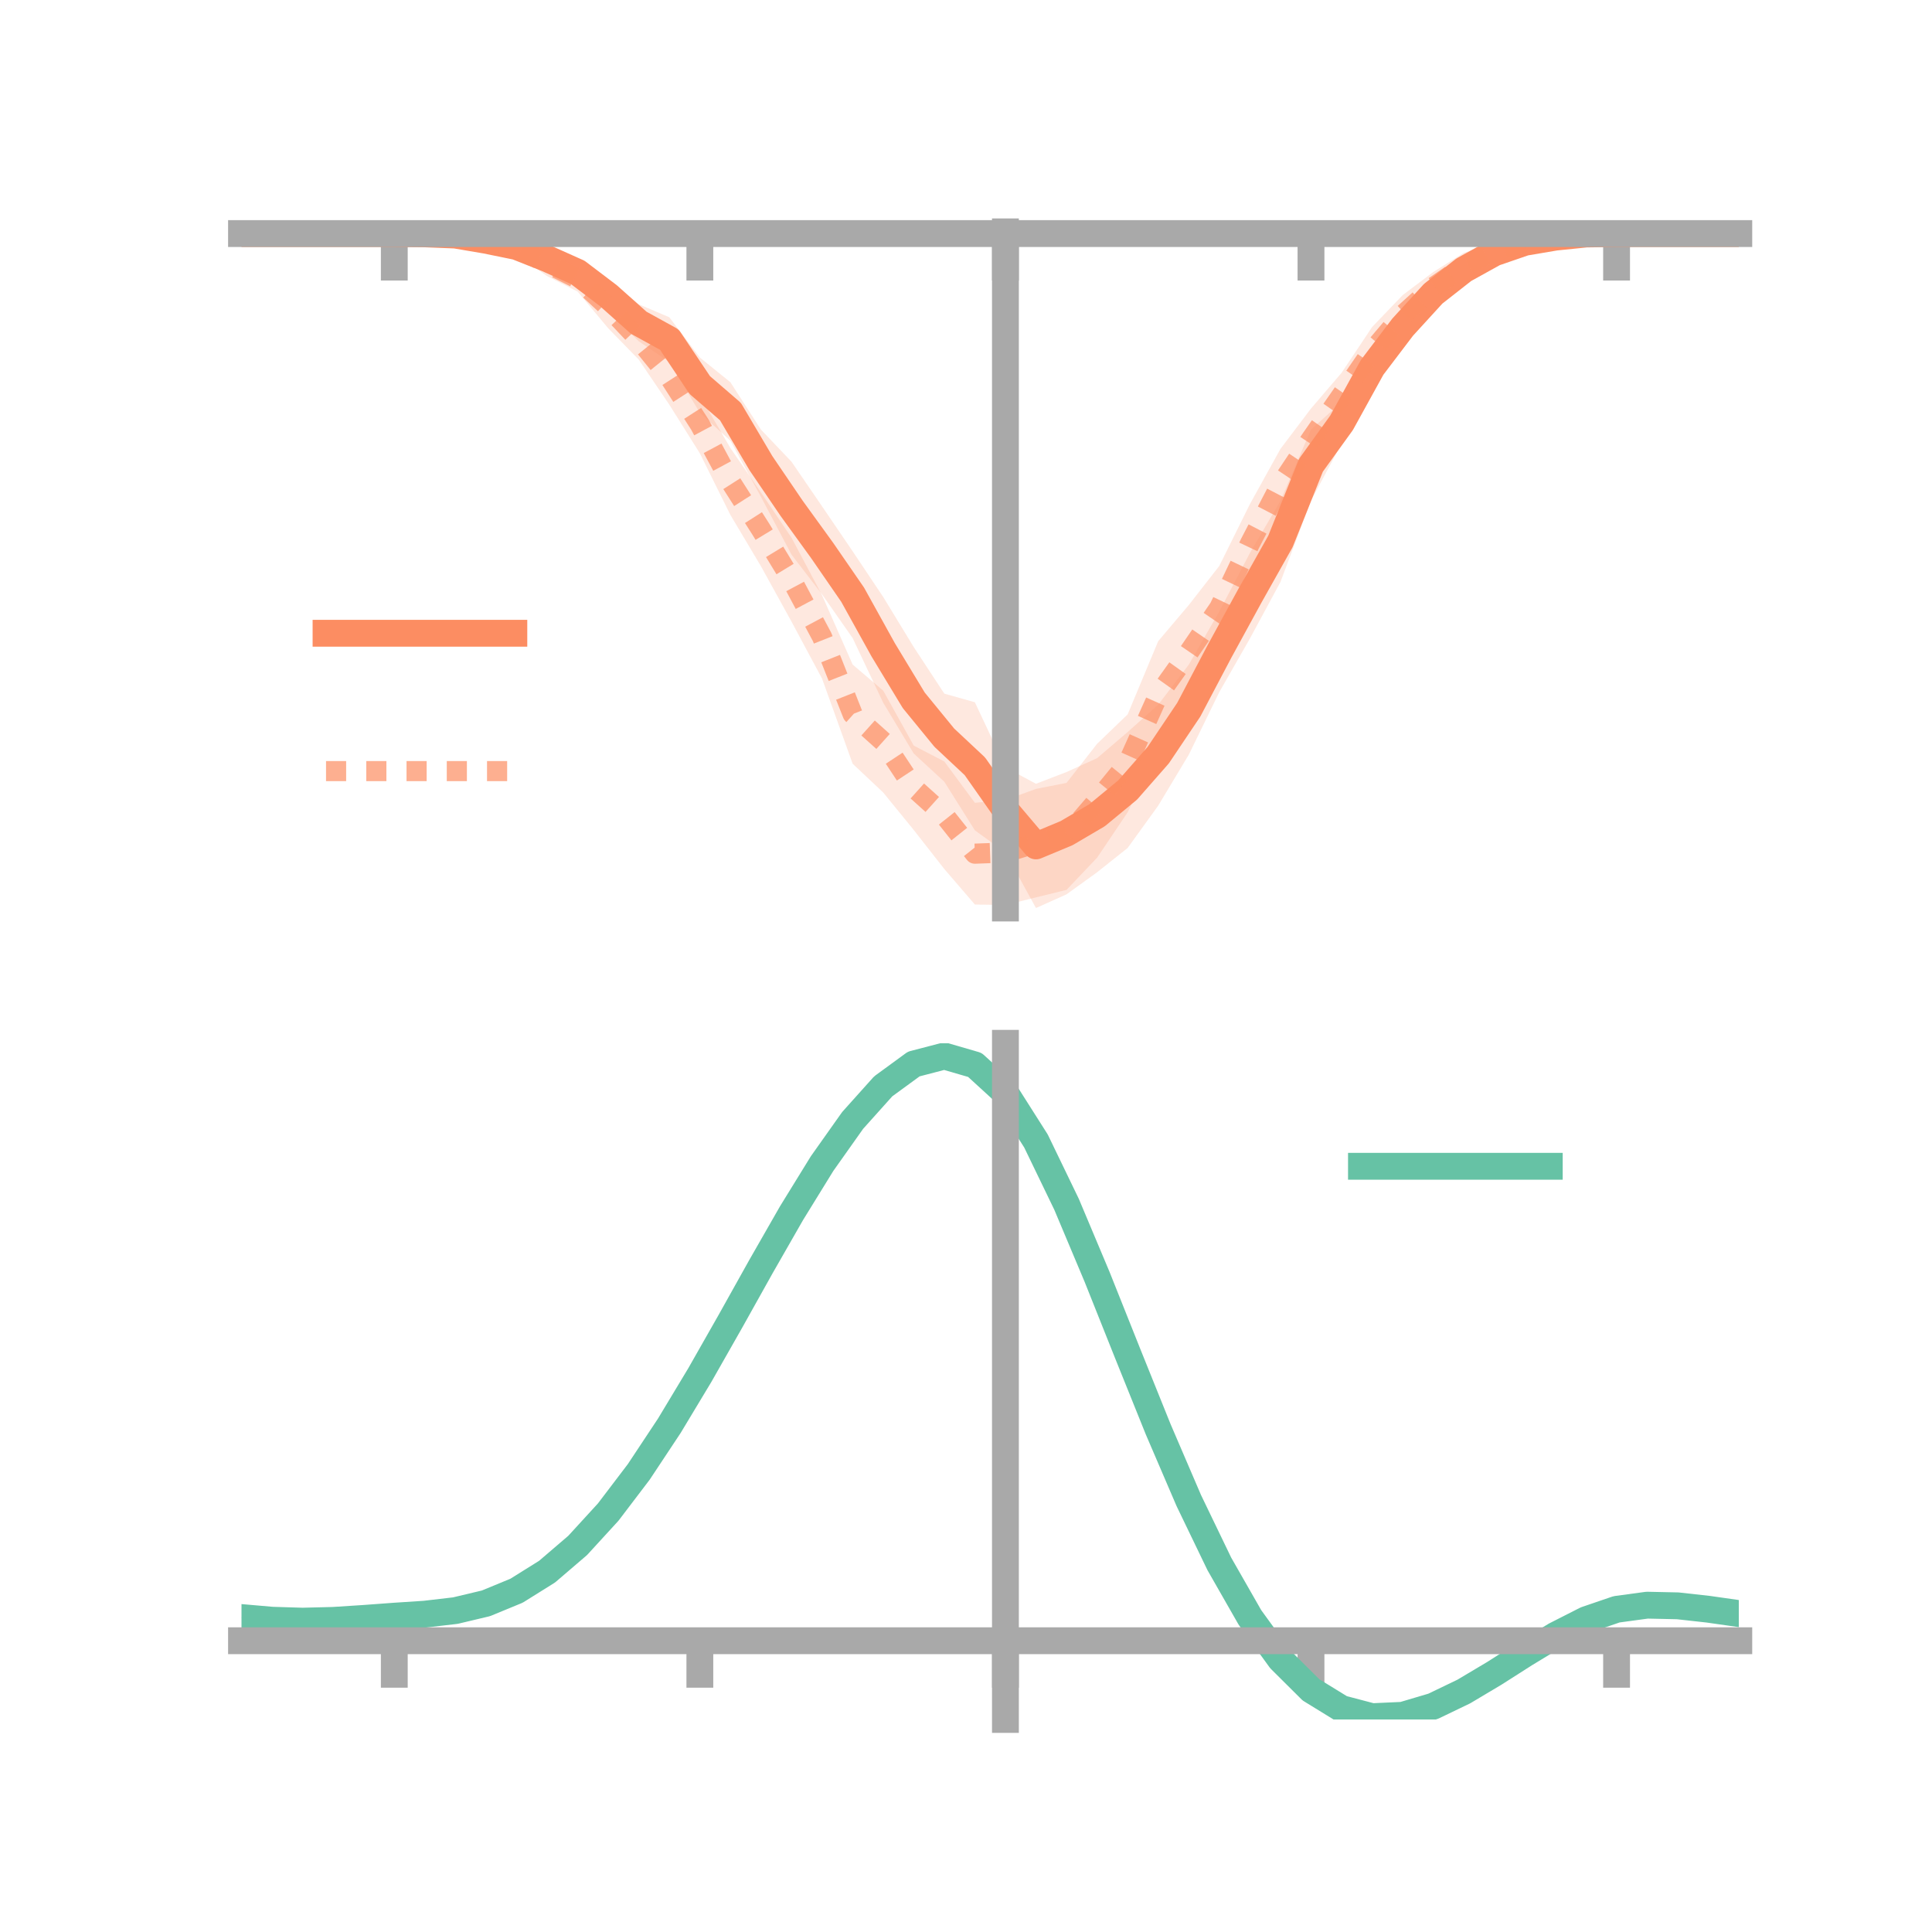 <?xml version="1.0" encoding="utf-8" standalone="no"?>
<!DOCTYPE svg PUBLIC "-//W3C//DTD SVG 1.1//EN"
  "http://www.w3.org/Graphics/SVG/1.1/DTD/svg11.dtd">
<!-- Created with matplotlib (https://matplotlib.org/) -->
<svg height="144pt" version="1.1" viewBox="0 0 144 144" width="144pt" xmlns="http://www.w3.org/2000/svg" xmlns:xlink="http://www.w3.org/1999/xlink">
 <defs>
  <style type="text/css">*{stroke-linecap:butt;stroke-linejoin:round;}</style>
 </defs>
 <g id="figure_1">
  <g id="patch_1">
   <path d="M 0 144 
L 144 144 
L 144 0 
L 0 0 
z
" style="fill:none;"/>
  </g>
  <g id="axes_1">
   <g id="patch_2">
    <path d="M 18 67.68 
L 129.6 67.68 
L 129.6 17.28 
L 18 17.28 
z
" style="fill:none;"/>
   </g>
   <g id="PolyCollection_1">
    <path clip-path="url(#pe9b6807d13)" d="M 18 17.41 
L 18 17.41 
L 20.278 17.41 
L 22.555 17.41 
L 24.833 17.41 
L 27.11 17.41 
L 29.388 17.41 
L 31.665 17.37 
L 33.943 17.28 
L 36.22 17.557 
L 38.498 17.8 
L 40.776 18.455 
L 43.053 19.325 
L 45.331 20.842 
L 47.608 22.679 
L 49.886 23.646 
L 52.163 26.648 
L 54.441 28.491 
L 56.718 32.022 
L 58.996 34.415 
L 61.273 37.741 
L 63.551 41.09 
L 65.829 44.495 
L 68.106 48.23 
L 70.384 51.7 
L 72.661 52.342 
L 74.939 57.191 
L 77.216 58.418 
L 79.494 57.541 
L 81.771 56.509 
L 84.049 54.562 
L 86.327 52.522 
L 88.604 49.541 
L 90.882 45.569 
L 93.159 41.22 
L 95.437 37.333 
L 97.714 32.016 
L 99.992 29.972 
L 102.269 25.935 
L 104.547 23.099 
L 106.824 20.835 
L 109.102 19.152 
L 111.38 18.267 
L 113.657 17.669 
L 115.935 17.437 
L 118.212 17.367 
L 120.49 17.41 
L 122.767 17.41 
L 125.045 17.41 
L 127.322 17.41 
L 129.6 17.41 
L 129.6 17.41 
L 129.6 17.41 
L 127.322 17.41 
L 125.045 17.41 
L 122.767 17.41 
L 120.49 17.41 
L 118.212 17.518 
L 115.935 17.912 
L 113.657 18.453 
L 111.38 19.421 
L 109.102 21.059 
L 106.824 22.948 
L 104.547 25.667 
L 102.269 28.83 
L 99.992 33.057 
L 97.714 37.325 
L 95.437 43.377 
L 93.159 47.597 
L 90.882 51.579 
L 88.604 56.253 
L 86.327 60.048 
L 84.049 63.201 
L 81.771 65.015 
L 79.494 66.658 
L 77.216 67.68 
L 74.939 63.532 
L 72.661 61.888 
L 70.384 58.267 
L 68.106 56.164 
L 65.829 52.376 
L 63.551 47.56 
L 61.273 44.303 
L 58.996 41.34 
L 56.718 37.03 
L 54.441 32.854 
L 52.163 30.764 
L 49.886 26.976 
L 47.608 25.434 
L 45.331 23.21 
L 43.053 21.271 
L 40.776 20.1 
L 38.498 18.945 
L 36.22 18.258 
L 33.943 17.76 
L 31.665 17.493 
L 29.388 17.41 
L 27.11 17.41 
L 24.833 17.41 
L 22.555 17.41 
L 20.278 17.41 
L 18 17.41 
z
" style="fill:#fc8d62;fill-opacity:0.2;"/>
   </g>
   <g id="PolyCollection_2">
    <path clip-path="url(#pe9b6807d13)" d="M 18 17.41 
L 18 17.41 
L 20.278 17.41 
L 22.555 17.41 
L 24.833 17.41 
L 27.11 17.41 
L 29.388 17.41 
L 31.665 17.349 
L 33.943 17.345 
L 36.22 17.276 
L 38.498 17.849 
L 40.776 18.706 
L 43.053 19.818 
L 45.331 21.295 
L 47.608 23.777 
L 49.886 26.055 
L 52.163 29.501 
L 54.441 33.396 
L 56.718 36.71 
L 58.996 40.08 
L 61.273 44.369 
L 63.551 49.532 
L 65.829 51.476 
L 68.106 55.573 
L 70.384 56.758 
L 72.661 59.835 
L 74.939 59.63 
L 77.216 58.801 
L 79.494 58.35 
L 81.771 55.438 
L 84.049 53.246 
L 86.327 47.787 
L 88.604 45.098 
L 90.882 42.177 
L 93.159 37.577 
L 95.437 33.46 
L 97.714 30.449 
L 99.992 27.789 
L 102.269 24.375 
L 104.547 21.997 
L 106.824 20.277 
L 109.102 18.846 
L 111.38 18.089 
L 113.657 17.668 
L 115.935 17.301 
L 118.212 17.36 
L 120.49 17.41 
L 122.767 17.41 
L 125.045 17.41 
L 127.322 17.41 
L 129.6 17.41 
L 129.6 17.41 
L 129.6 17.41 
L 127.322 17.41 
L 125.045 17.41 
L 122.767 17.41 
L 120.49 17.41 
L 118.212 17.55 
L 115.935 17.816 
L 113.657 18.502 
L 111.38 19.29 
L 109.102 20.839 
L 106.824 22.544 
L 104.547 24.961 
L 102.269 27.951 
L 99.992 31.138 
L 97.714 35.009 
L 95.437 38.821 
L 93.159 43.467 
L 90.882 48.417 
L 88.604 52.157 
L 86.327 55.845 
L 84.049 60.542 
L 81.771 63.928 
L 79.494 66.326 
L 77.216 66.885 
L 74.939 67.454 
L 72.661 67.419 
L 70.384 64.772 
L 68.106 61.864 
L 65.829 59.069 
L 63.551 56.924 
L 61.273 50.583 
L 58.996 46.335 
L 56.718 42.205 
L 54.441 38.383 
L 52.163 33.788 
L 49.886 30.16 
L 47.608 26.803 
L 45.331 24.466 
L 43.053 21.734 
L 40.776 20.577 
L 38.498 18.987 
L 36.22 18.14 
L 33.943 17.775 
L 31.665 17.499 
L 29.388 17.41 
L 27.11 17.41 
L 24.833 17.41 
L 22.555 17.41 
L 20.278 17.41 
L 18 17.41 
z
" style="fill:#fc8d62;fill-opacity:0.2;"/>
   </g>
   <g id="matplotlib.axis_1">
    <g id="xtick_1">
     <g id="line2d_1">
      <defs>
       <path d="M 0 0 
L 0 3.5 
" id="m9bf25f534f" style="stroke:#a9a9a9;stroke-width:2;"/>
      </defs>
      <g>
       <use style="fill:#a9a9a9;stroke:#a9a9a9;stroke-width:2;" x="29.388" xlink:href="#m9bf25f534f" y="17.41"/>
      </g>
     </g>
    </g>
    <g id="xtick_2">
     <g id="line2d_2">
      <g>
       <use style="fill:#a9a9a9;stroke:#a9a9a9;stroke-width:2;" x="52.163" xlink:href="#m9bf25f534f" y="17.41"/>
      </g>
     </g>
    </g>
    <g id="xtick_3">
     <g id="line2d_3">
      <g>
       <use style="fill:#a9a9a9;stroke:#a9a9a9;stroke-width:2;" x="74.939" xlink:href="#m9bf25f534f" y="17.41"/>
      </g>
     </g>
    </g>
    <g id="xtick_4">
     <g id="line2d_4">
      <g>
       <use style="fill:#a9a9a9;stroke:#a9a9a9;stroke-width:2;" x="97.714" xlink:href="#m9bf25f534f" y="17.41"/>
      </g>
     </g>
    </g>
    <g id="xtick_5">
     <g id="line2d_5">
      <g>
       <use style="fill:#a9a9a9;stroke:#a9a9a9;stroke-width:2;" x="120.49" xlink:href="#m9bf25f534f" y="17.41"/>
      </g>
     </g>
    </g>
   </g>
   <g id="matplotlib.axis_2"/>
   <g id="line2d_6">
    <path clip-path="url(#pe9b6807d13)" d="M 18 17.41 
L 20.278 17.41 
L 22.555 17.41 
L 24.833 17.41 
L 27.11 17.41 
L 29.388 17.41 
L 31.665 17.431 
L 33.943 17.52 
L 36.22 17.908 
L 38.498 18.373 
L 40.776 19.278 
L 43.053 20.298 
L 45.331 22.026 
L 47.608 24.056 
L 49.886 25.311 
L 52.163 28.706 
L 54.441 30.673 
L 56.718 34.526 
L 58.996 37.877 
L 61.273 41.022 
L 63.551 44.325 
L 65.829 48.435 
L 68.106 52.197 
L 70.384 54.983 
L 72.661 57.115 
L 74.939 60.362 
L 77.216 63.049 
L 79.494 62.099 
L 81.771 60.762 
L 84.049 58.881 
L 86.327 56.285 
L 88.604 52.897 
L 90.882 48.574 
L 93.159 44.408 
L 95.437 40.355 
L 97.714 34.671 
L 99.992 31.514 
L 102.269 27.383 
L 104.547 24.383 
L 106.824 21.892 
L 109.102 20.106 
L 111.38 18.844 
L 113.657 18.061 
L 115.935 17.675 
L 118.212 17.442 
L 120.49 17.41 
L 122.767 17.41 
L 125.045 17.41 
L 127.322 17.41 
L 129.6 17.41 
" style="fill:none;stroke:#fc8d62;stroke-linecap:square;stroke-width:2;"/>
   </g>
   <g id="line2d_7">
    <path clip-path="url(#pe9b6807d13)" d="M 18 17.41 
L 20.278 17.41 
L 22.555 17.41 
L 24.833 17.41 
L 27.11 17.41 
L 29.388 17.41 
L 31.665 17.424 
L 33.943 17.56 
L 36.22 17.708 
L 38.498 18.418 
L 40.776 19.642 
L 43.053 20.776 
L 45.331 22.88 
L 47.608 25.29 
L 49.886 28.107 
L 52.163 31.644 
L 54.441 35.889 
L 56.718 39.457 
L 58.996 43.207 
L 61.273 47.476 
L 63.551 53.228 
L 65.829 55.272 
L 68.106 58.718 
L 70.384 60.765 
L 72.661 63.627 
L 74.939 63.542 
L 77.216 62.843 
L 79.494 62.338 
L 81.771 59.683 
L 84.049 56.894 
L 86.327 51.816 
L 88.604 48.627 
L 90.882 45.297 
L 93.159 40.522 
L 95.437 36.14 
L 97.714 32.729 
L 99.992 29.464 
L 102.269 26.163 
L 104.547 23.479 
L 106.824 21.41 
L 109.102 19.842 
L 111.38 18.69 
L 113.657 18.085 
L 115.935 17.559 
L 118.212 17.455 
L 120.49 17.41 
L 122.767 17.41 
L 125.045 17.41 
L 127.322 17.41 
L 129.6 17.41 
" style="fill:none;stroke:#fc8d62;stroke-dasharray:1.5,1.5;stroke-dashoffset:0;stroke-opacity:0.7;stroke-width:1.5;"/>
   </g>
   <g id="patch_3">
    <path d="M 74.939 67.68 
L 74.939 17.28 
" style="fill:none;stroke:#a9a9a9;stroke-linecap:square;stroke-linejoin:miter;stroke-width:2;"/>
   </g>
   <g id="patch_4">
    <path d="M 129.6 67.68 
L 129.6 17.28 
" style="fill:none;"/>
   </g>
   <g id="patch_5">
    <path d="M 18 17.41 
L 129.6 17.41 
" style="fill:none;stroke:#a9a9a9;stroke-linecap:square;stroke-linejoin:miter;stroke-width:2;"/>
   </g>
   <g id="patch_6">
    <path d="M 18 17.28 
L 129.6 17.28 
" style="fill:none;"/>
   </g>
   <g id="legend_1">
    <g id="line2d_8">
     <path d="M 24.3 47.2 
L 38.3 47.2 
" style="fill:none;stroke:#fc8d62;stroke-linecap:square;stroke-width:2;"/>
    </g>
    <g id="line2d_9"/>
    <g id="text_1">
     <!--   -->
     <g transform="translate(43.9 49.65)scale(0.07 -0.07)">
      <defs>
       <path id="DejaVuSans-32"/>
      </defs>
      <use xlink:href="#DejaVuSans-32"/>
     </g>
    </g>
    <g id="line2d_10">
     <path d="M 24.3 57.474 
L 38.3 57.474 
" style="fill:none;stroke:#fc8d62;stroke-dasharray:1.5,1.5;stroke-dashoffset:0;stroke-opacity:0.7;stroke-width:1.5;"/>
    </g>
    <g id="line2d_11"/>
    <g id="text_2">
     <!--   -->
     <g transform="translate(43.9 59.924)scale(0.07 -0.07)">
      <use xlink:href="#DejaVuSans-32"/>
     </g>
    </g>
   </g>
  </g>
  <g id="axes_2">
   <g id="patch_7">
    <path d="M 18 128.16 
L 129.6 128.16 
L 129.6 77.76 
L 18 77.76 
z
" style="fill:none;"/>
   </g>
   <g id="PolyCollection_3">
    <path clip-path="url(#pf6158b588e)" d="M 18 120.603 
L 18 120.523 
L 20.278 120.73 
L 22.555 120.8 
L 24.833 120.736 
L 27.11 120.581 
L 29.388 120.405 
L 31.665 120.25 
L 33.943 119.979 
L 36.22 119.431 
L 38.498 118.48 
L 40.776 117.035 
L 43.053 115.046 
L 45.331 112.504 
L 47.608 109.439 
L 49.886 105.919 
L 52.163 102.045 
L 54.441 97.946 
L 56.718 93.775 
L 58.996 89.708 
L 61.273 85.933 
L 63.551 82.649 
L 65.829 80.06 
L 68.106 78.365 
L 70.384 77.76 
L 72.661 78.432 
L 74.939 80.547 
L 77.216 84.184 
L 79.494 88.967 
L 81.771 94.46 
L 84.049 100.256 
L 86.327 105.998 
L 88.604 111.388 
L 90.882 116.191 
L 93.159 120.24 
L 95.437 123.431 
L 97.714 125.724 
L 99.992 127.137 
L 102.269 127.741 
L 104.547 127.644 
L 106.824 126.98 
L 109.102 125.901 
L 111.38 124.566 
L 113.657 123.139 
L 115.935 121.779 
L 118.212 120.638 
L 120.49 119.867 
L 122.767 119.563 
L 125.045 119.617 
L 127.322 119.878 
L 129.6 120.215 
L 129.6 120.319 
L 129.6 120.319 
L 127.322 120.005 
L 125.045 119.761 
L 122.767 119.718 
L 120.49 120.031 
L 118.212 120.817 
L 115.935 121.989 
L 113.657 123.396 
L 111.38 124.874 
L 109.102 126.253 
L 106.824 127.366 
L 104.547 128.051 
L 102.269 128.16 
L 99.992 127.568 
L 97.714 126.183 
L 95.437 123.949 
L 93.159 120.855 
L 90.882 116.937 
L 88.604 112.291 
L 86.327 107.074 
L 84.049 101.509 
L 81.771 95.886 
L 79.494 90.551 
L 77.216 85.902 
L 74.939 82.367 
L 72.661 80.315 
L 70.384 79.664 
L 68.106 80.247 
L 65.829 81.88 
L 63.551 84.371 
L 61.273 87.522 
L 58.996 91.139 
L 56.718 95.03 
L 54.441 99.014 
L 52.163 102.927 
L 49.886 106.621 
L 47.608 109.977 
L 45.331 112.902 
L 43.053 115.335 
L 40.776 117.247 
L 38.498 118.647 
L 36.22 119.576 
L 33.943 120.111 
L 31.665 120.372 
L 29.388 120.514 
L 27.11 120.674 
L 24.833 120.811 
L 22.555 120.861 
L 20.278 120.793 
L 18 120.603 
z
" style="fill:#66c2a5;fill-opacity:0.2;"/>
   </g>
   <g id="matplotlib.axis_3">
    <g id="xtick_6">
     <g id="line2d_12">
      <g>
       <use style="fill:#a9a9a9;stroke:#a9a9a9;stroke-width:2;" x="29.388" xlink:href="#m9bf25f534f" y="122.292"/>
      </g>
     </g>
    </g>
    <g id="xtick_7">
     <g id="line2d_13">
      <g>
       <use style="fill:#a9a9a9;stroke:#a9a9a9;stroke-width:2;" x="52.163" xlink:href="#m9bf25f534f" y="122.292"/>
      </g>
     </g>
    </g>
    <g id="xtick_8">
     <g id="line2d_14">
      <g>
       <use style="fill:#a9a9a9;stroke:#a9a9a9;stroke-width:2;" x="74.939" xlink:href="#m9bf25f534f" y="122.292"/>
      </g>
     </g>
    </g>
    <g id="xtick_9">
     <g id="line2d_15">
      <g>
       <use style="fill:#a9a9a9;stroke:#a9a9a9;stroke-width:2;" x="97.714" xlink:href="#m9bf25f534f" y="122.292"/>
      </g>
     </g>
    </g>
    <g id="xtick_10">
     <g id="line2d_16">
      <g>
       <use style="fill:#a9a9a9;stroke:#a9a9a9;stroke-width:2;" x="120.49" xlink:href="#m9bf25f534f" y="122.292"/>
      </g>
     </g>
    </g>
   </g>
   <g id="matplotlib.axis_4"/>
   <g id="line2d_17">
    <path clip-path="url(#pf6158b588e)" d="M 18 120.563 
L 20.278 120.761 
L 22.555 120.831 
L 24.833 120.774 
L 27.11 120.628 
L 29.388 120.46 
L 31.665 120.311 
L 33.943 120.045 
L 36.22 119.503 
L 38.498 118.564 
L 40.776 117.141 
L 43.053 115.19 
L 45.331 112.703 
L 47.608 109.708 
L 49.886 106.27 
L 52.163 102.486 
L 54.441 98.48 
L 56.718 94.403 
L 58.996 90.423 
L 61.273 86.728 
L 63.551 83.51 
L 65.829 80.97 
L 68.106 79.306 
L 70.384 78.712 
L 72.661 79.373 
L 74.939 81.457 
L 77.216 85.043 
L 79.494 89.759 
L 81.771 95.173 
L 84.049 100.882 
L 86.327 106.536 
L 88.604 111.839 
L 90.882 116.564 
L 93.159 120.548 
L 95.437 123.69 
L 97.714 125.953 
L 99.992 127.353 
L 102.269 127.951 
L 104.547 127.848 
L 106.824 127.173 
L 109.102 126.077 
L 111.38 124.72 
L 113.657 123.268 
L 115.935 121.884 
L 118.212 120.727 
L 120.49 119.949 
L 122.767 119.64 
L 125.045 119.689 
L 127.322 119.942 
L 129.6 120.267 
" style="fill:none;stroke:#66c2a5;stroke-linecap:square;stroke-width:2;"/>
   </g>
   <g id="patch_8">
    <path d="M 74.939 128.16 
L 74.939 77.76 
" style="fill:none;stroke:#a9a9a9;stroke-linecap:square;stroke-linejoin:miter;stroke-width:2;"/>
   </g>
   <g id="patch_9">
    <path d="M 129.6 128.16 
L 129.6 77.76 
" style="fill:none;"/>
   </g>
   <g id="patch_10">
    <path d="M 18 122.292 
L 129.6 122.292 
" style="fill:none;stroke:#a9a9a9;stroke-linecap:square;stroke-linejoin:miter;stroke-width:2;"/>
   </g>
   <g id="patch_11">
    <path d="M 18 77.76 
L 129.6 77.76 
" style="fill:none;"/>
   </g>
   <g id="legend_2">
    <g id="line2d_18">
     <path d="M 101.475 86.929 
L 115.475 86.929 
" style="fill:none;stroke:#66c2a5;stroke-linecap:square;stroke-width:2;"/>
    </g>
    <g id="line2d_19"/>
    <g id="text_3">
     <!--   -->
     <g transform="translate(121.075 89.379)scale(0.07 -0.07)">
      <use xlink:href="#DejaVuSans-32"/>
     </g>
    </g>
   </g>
  </g>
 </g>
 <defs>
  <clipPath id="pe9b6807d13">
   <rect height="50.4" width="111.6" x="18" y="17.28"/>
  </clipPath>
  <clipPath id="pf6158b588e">
   <rect height="50.4" width="111.6" x="18" y="77.76"/>
  </clipPath>
 </defs>
</svg>
